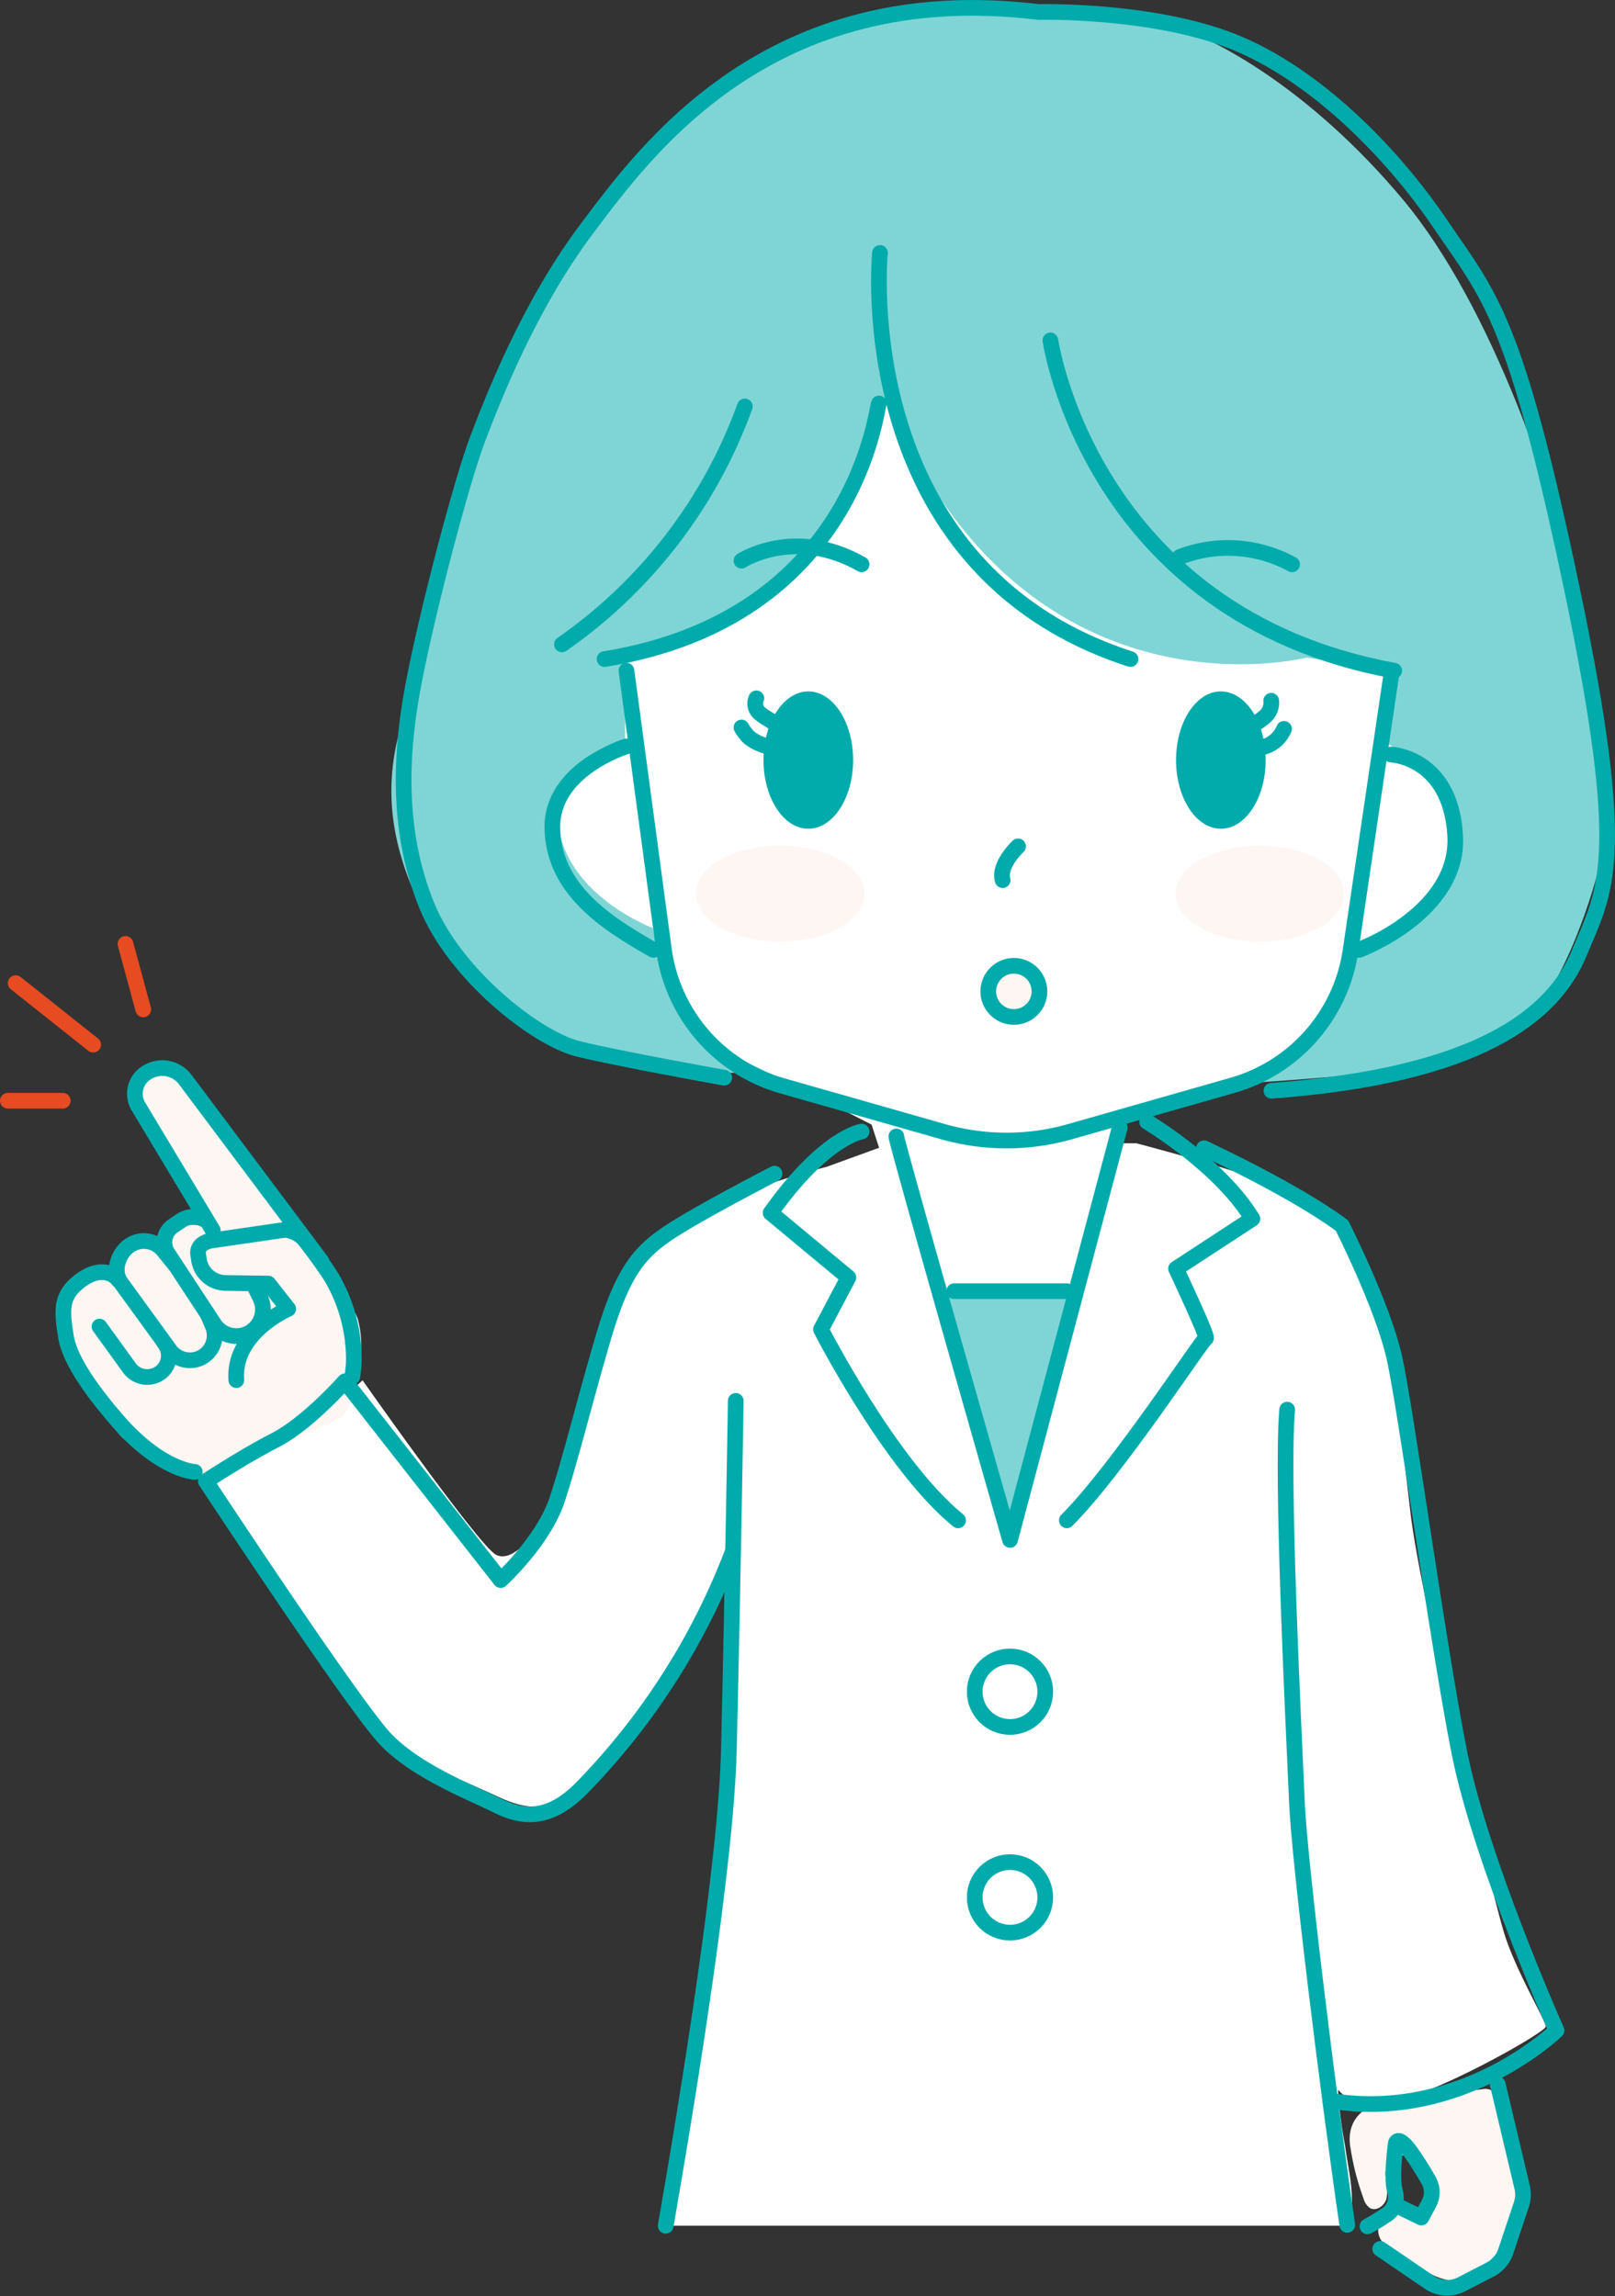 <svg xmlns="http://www.w3.org/2000/svg" width="205.894" height="292.791" viewBox="0 0 205.894 292.791">
  <rect x="0" y="0" width="205.894" height="292.791" fill="#333333" stroke="none"/>
  <g id="Asset_5" data-name="Asset 5" transform="translate(7.087 0.012)">
    <g id="Layer_3" data-name="Layer 3" transform="translate(1.04 1.137)">
      <path id="Path_624" data-name="Path 624" d="M103,323.87c-.032-.75-9.737,16.233-14.984,23.226s-8.242,10.74-15.236,7.492S59.293,349.1,57.3,346.346,35.82,314.379,35.82,314.379a80.847,80.847,0,0,1,8.992-5.493A51,51,0,0,0,55.3,301.394s14.737,20.981,16.983,22.229,5.991-3,7.99-9.239,4.995-21.479,8.242-25.472,2-4.5,8.489-8.242,17.481-6.5,17.481-6.5l8.242-3h31.216s14.485,3.746,20.477,6.5,6.994,6.5,9.491,12.738,3.746,17.235,4.995,27.969,10.488,48.949,11.988,53.692,5.246,10.986,5.246,11.736-14.984,9.239-20.477,9.737-5.991-2.245-5.991-1.5a54.414,54.414,0,0,0,.884,6.951c.284,2.138.8,4.362.868,6.517.054,1.586.086,3.692.086,3.692H93.944s2.481-15.713,3.307-21.409c1.667-11.463,3.178-22.958,4.314-34.491.965-9.748,1.849-19.641,1.431-29.448Z" transform="translate(-17.204 -126.531)" fill="#fff"/>
      <path id="Path_625" data-name="Path 625" d="M122.555,136.92s-10.986.75-18.231-2.245-16.983-9.989-20.477-16.731-6.5-14.737-3.746-24.727,9.491-40.959,14.984-50.7S115.814,11.3,129.549,6.058,165.01.56,174,2.06s22.476,9.737,33.966,23.478,19.48,37.958,22.476,51.195,4.244,23.976,3.494,29.469-4.244,15.986-7.744,20.981-10.241,7.492-15.482,8.741-21.726,2.245-21.726,2.245Z" transform="translate(-37.257 -1.264)" fill="#7fd5d5"/>
      <path id="Path_626" data-name="Path 626" d="M127.173,127.049v10.488s-9.737,2-8.489,10.986,11.988,12.985,11.988,12.985,1.747,6.994,3.494,9.737,4.743,6.243,6.243,6.5S158.6,186.6,158.6,186.6s17.288,53.328,17.781,52.953,13.724-52.824,13.724-52.824a103.941,103.941,0,0,1,13.489-5.493c6.5-2,10.986-5.247,13.489-9.989a51.654,51.654,0,0,0,3.494-7.99s9.989-3.746,12.985-10.74-9.491-14.737-9.491-14.737l1-8.992-10.986-1.747s-35.965,9.239-53.446-32.963c0,0-6.447,30.354-33.467,32.963Z" transform="translate(-55.61 -44.339)" fill="#fff"/>
      <path id="Path_627" data-name="Path 627" d="M209.43,306.63l17.256.488-8.087,30.4Z" transform="translate(-97.776 -142.983)" fill="#7fd5d5"/>
      <ellipse id="Ellipse_55" data-name="Ellipse 55" cx="10.74" cy="6.12" rx="10.74" ry="6.12" transform="translate(141.74 106.686)" fill="#fef6f3"/>
      <ellipse id="Ellipse_56" data-name="Ellipse 56" cx="10.74" cy="6.12" rx="10.74" ry="6.12" transform="translate(80.604 106.686)" fill="#fef6f3"/>
      <path id="Path_628" data-name="Path 628" d="M307.109,503.717a32.977,32.977,0,0,0,1.661,6.442,2.143,2.143,0,0,0,.815,1.206c.788.445,1.811-.257,2.085-1.12a6.512,6.512,0,0,0-.043-2.69,2.906,2.906,0,0,1,.648-2.524,2.305,2.305,0,0,1,3.076.434,6.71,6.71,0,0,1,1.313,3.14c.268,1.174.536,2.353.8,3.526-1.988,1.056-5.043-1.018-6.442.745a2.389,2.389,0,0,0,.129,2.787,7.089,7.089,0,0,0,2.331,1.844c1.04.606,2.079,1.206,3.119,1.811a7.905,7.905,0,0,0,3.365,1.313c1.983.123,3.735-1.249,5.091-2.7a15.15,15.15,0,0,0,4.223-8.012c.627-4.469-1.549-8.8-3.66-12.792a1.767,1.767,0,0,0-.729-.857,1.826,1.826,0,0,0-.991-.054c-5.23.713-18.156-.589-16.8,7.5Z" transform="translate(-143.059 -230.949)" fill="#fef6f3"/>
      <path id="Path_629" data-name="Path 629" d="M36.585,297.22c1.393-1.7,1.774-3.982,2.1-6.152a13.332,13.332,0,0,0-.113-6.34c-.541-1.543-3.237-5.359-4.116-6.731-1.618-2.529-11.886-16.243-16.254-21.929a11.61,11.61,0,0,0-3.462-3.521c-1.468-.772-3.617-.568-4.394.895-.632,1.2-.145,2.653.423,3.88C13.2,262.6,16.9,267.3,18.557,272.864a3.5,3.5,0,0,0-4.48,2.572,3.464,3.464,0,0,0-4.046.113,5.589,5.589,0,0,0-2.042,3.708,5.263,5.263,0,0,0-6.833,3.837,10.12,10.12,0,0,0,.788,4.823,34.186,34.186,0,0,0,4.2,8.248c.986,1.452,1.667,3.242,2.867,4.057,2.819,1.908,7.283,3.3,10.193,5.07" transform="translate(-1.082 -117.679)" fill="#fef6f3"/>
      <circle id="Ellipse_57" data-name="Ellipse 57" cx="3.264" cy="3.264" r="3.264" transform="translate(117.865 122.007)" fill="#fef6f3"/>
    </g>
    <g id="Layer_2" data-name="Layer 2" transform="translate(0.991 0.99)">
      <path id="Path_630" data-name="Path 630" d="M134.95,158.72l4.764,35.5a21.032,21.032,0,0,0,15.075,17.428l20.509,5.847a29.531,29.531,0,0,0,16.206,0l20.713-5.906a21.042,21.042,0,0,0,15.043-17.154l5.161-34.962" transform="translate(-63.161 -74.192)" fill="none" stroke="#01abab" stroke-linecap="round" stroke-linejoin="round" stroke-width="2"/>
      <path id="Path_631" data-name="Path 631" d="M226.336,200.51s-2.529,2.342-1.967,4.309" transform="translate(-104.622 -93.586)" fill="none" stroke="#01abab" stroke-linecap="round" stroke-linejoin="round" stroke-width="2"/>
      <ellipse id="Ellipse_58" data-name="Ellipse 58" cx="5.713" cy="8.757" rx="5.713" ry="8.757" transform="translate(141.853 87.165)" fill="#01abab"/>
      <ellipse id="Ellipse_59" data-name="Ellipse 59" cx="5.713" cy="8.757" rx="5.713" ry="8.757" transform="translate(89.26 87.165)" fill="#01abab"/>
      <path id="Path_632" data-name="Path 632" d="M283.86,168.931a6.029,6.029,0,0,0,1.72-1.168,2.3,2.3,0,0,0,.675-1.9" transform="translate(-132.27 -77.505)" fill="none" stroke="#01abab" stroke-linecap="round" stroke-linejoin="round" stroke-width="2"/>
      <path id="Path_633" data-name="Path 633" d="M285.94,174.929a3.958,3.958,0,0,0,2.915-2.379" transform="translate(-133.235 -80.61)" fill="none" stroke="#01abab" stroke-linecap="round" stroke-linejoin="round" stroke-width="2"/>
      <path id="Path_634" data-name="Path 634" d="M165.692,165.29a1.613,1.613,0,0,0,.514,1.961c.552.488,1.259.772,1.811,1.254" transform="translate(-77.349 -77.241)" fill="none" stroke="#01abab" stroke-linecap="round" stroke-linejoin="round" stroke-width="2"/>
      <path id="Path_635" data-name="Path 635" d="M162.31,172.23a5.613,5.613,0,0,0,1,1.3,6.164,6.164,0,0,0,2.347,1.109" transform="translate(-75.859 -80.462)" fill="none" stroke="#01abab" stroke-linecap="round" stroke-linejoin="round" stroke-width="2"/>
      <path id="Path_636" data-name="Path 636" d="M195.143,59.31s-4.025,40.177,31.935,51.79" transform="translate(-91.034 -28.056)" fill="none" stroke="#01abab" stroke-linecap="round" stroke-linejoin="round" stroke-width="2"/>
      <path id="Path_637" data-name="Path 637" d="M235.8,80.11s5.059,34.995,43.832,42.127" transform="translate(-109.965 -37.709)" fill="none" stroke="#01abab" stroke-linecap="round" stroke-linejoin="round" stroke-width="2"/>
      <path id="Path_638" data-name="Path 638" d="M266.56,130.678a17.011,17.011,0,0,1,14.33.938" transform="translate(-124.241 -60.652)" fill="none" stroke="#01abab" stroke-linecap="round" stroke-linejoin="round" stroke-width="2"/>
      <path id="Path_639" data-name="Path 639" d="M162.31,130.95s6.8-4.4,15.316.466" transform="translate(-75.859 -60.457)" fill="none" stroke="#01abab" stroke-linecap="round" stroke-linejoin="round" stroke-width="2"/>
      <path id="Path_640" data-name="Path 640" d="M164.714,95.13c-.332.279-2.674,27.347-34.984,32.594" transform="translate(-60.738 -44.68)" fill="none" stroke="#01abab" stroke-linecap="round" stroke-linejoin="round" stroke-width="2"/>
      <path id="Path_641" data-name="Path 641" d="M142.917,95.83A63.078,63.078,0,0,1,119.6,126.173" transform="translate(-56.037 -45.005)" fill="none" stroke="#01abab" stroke-linecap="round" stroke-linejoin="round" stroke-width="2"/>
      <path id="Path_642" data-name="Path 642" d="M122.813,137.415s-13.114-2.342-18.542-3.655-15.825-9.523-19.384-18.3-3.558-18.231-1.779-27.781,6.275-26.506,8.242-31.656S97.9,38.98,105.305,29.146,128.44-2.7,162.9,1.52c0,0,14.33-.375,24.727,3.746s20.23,14.046,26.506,23.317,9.459,11.7,16.763,46.543,4.212,38.4.938,46.356-12.765,15.638-39.255,17.6" transform="translate(-38.559 -0.99)" fill="none" stroke="#01abab" stroke-linecap="round" stroke-linejoin="round" stroke-width="2"/>
      <path id="Path_643" data-name="Path 643" d="M126.766,176.72s-9.636,2.915-9.448,10.5,6.554,11.892,12.878,15.45" transform="translate(-54.977 -82.546)" fill="none" stroke="#01abab" stroke-linecap="round" stroke-linejoin="round" stroke-width="2"/>
      <path id="Path_644" data-name="Path 644" d="M313.289,178.67s7.524.279,8.178,10.209S309.2,203.584,309.2,203.584" transform="translate(-144.03 -83.451)" fill="none" stroke="#01abab" stroke-linecap="round" stroke-linejoin="round" stroke-width="2"/>
      <path id="Path_645" data-name="Path 645" d="M199.159,268.565c-.123.375,14.491,51.452,14.491,51.452l13.982-52.578" transform="translate(-92.96 -124.648)" fill="none" stroke="#01abab" stroke-linecap="round" stroke-linejoin="round" stroke-width="2"/>
      <path id="Path_646" data-name="Path 646" d="M180.842,268.38s-4.662.627-11.6,10.364l9.914,8.242-3.494,6.618s8.864,17.358,17.481,24.351" transform="translate(-79.075 -125.085)" fill="none" stroke="#01abab" stroke-linecap="round" stroke-linejoin="round" stroke-width="2"/>
      <path id="Path_647" data-name="Path 647" d="M249.946,266.05s9.239,5.493,13.424,12.363l-9.737,6.367s4.185,8.864,3.81,8.864-11.238,16.731-17.733,23.226" transform="translate(-111.78 -124.003)" fill="none" stroke="#01abab" stroke-linecap="round" stroke-linejoin="round" stroke-width="2"/>
      <line id="Line_50" data-name="Line 50" x2="14.362" transform="translate(113.568 163.649)" fill="none" stroke="#01abab" stroke-linecap="round" stroke-linejoin="round" stroke-width="2"/>
      <path id="Path_648" data-name="Path 648" d="M272.33,272.34s11.361,5.246,17.6,9.866c0,0,5.182,10.241,6.651,16.731s5.589,36.838,8.333,50.573,12.363,35.337,12.363,35.337-11.988,11.613-28.6,8.992" transform="translate(-126.918 -126.922)" fill="none" stroke="#01abab" stroke-linecap="round" stroke-linejoin="round" stroke-width="2"/>
      <path id="Path_649" data-name="Path 649" d="M311.24,519.443a21.673,21.673,0,0,0,2.245-1.372,2.653,2.653,0,0,0,1.249-3.124c-.5-1.876.123-6.12.123-6.12s.252-1.125,1.876,1.125c.868,1.206,1.7,2.588,2.294,3.617a3.059,3.059,0,0,1,.037,2.974l-.959,1.779-2.562-1.249" transform="translate(-144.976 -236.544)" fill="none" stroke="#01abab" stroke-linecap="round" stroke-linejoin="round" stroke-width="2"/>
      <path id="Path_650" data-name="Path 650" d="M314.27,516.071l6.243,4.255a4.049,4.049,0,0,0,4.148.252l3.628-1.876a4.057,4.057,0,0,0,1.983-2.32l1.988-5.959a4.008,4.008,0,0,0,.1-2.219l-3.108-13.114" transform="translate(-146.383 -230.3)" fill="none" stroke="#01abab" stroke-linecap="round" stroke-linejoin="round" stroke-width="2"/>
      <circle id="Ellipse_60" data-name="Ellipse 60" cx="4.496" cy="4.496" r="4.496" transform="translate(116.189 210.224)" fill="none" stroke="#01abab" stroke-linecap="round" stroke-linejoin="round" stroke-width="2"/>
      <circle id="Ellipse_61" data-name="Ellipse 61" cx="4.496" cy="4.496" r="4.496" transform="translate(116.189 236.452)" fill="none" stroke="#01abab" stroke-linecap="round" stroke-linejoin="round" stroke-width="2"/>
      <path id="Path_651" data-name="Path 651" d="M299.609,438.5c-2.551-17.546-6.083-46.393-6.409-53.757-.5-11.238-2-41.581-1.249-50.2" transform="translate(-135.929 -155.794)" fill="none" stroke="#01abab" stroke-linecap="round" stroke-linejoin="round" stroke-width="2"/>
      <path id="Path_652" data-name="Path 652" d="M153.218,332.45c0,.375-.375,23.349-.874,44.453-.338,14.341-5.059,43.489-8.055,60.745" transform="translate(-67.496 -154.819)" fill="none" stroke="#01abab" stroke-linecap="round" stroke-linejoin="round" stroke-width="2"/>
      <path id="Path_653" data-name="Path 653" d="M107.387,278.4s-10.188,5.246-13.81,7.744-5.67,5.118-8.081,13.36-4.035,14.984-5.782,20.354-7.24,10.364-7.24,10.364L52.618,304.874s-4.743,5.37-8.864,7.492-8.864,5.247-8.864,5.247,18.982,28.848,22.974,32.963,10.863,6.742,14.11,8.365,6.742,2.122,11.115-2.5a87.746,87.746,0,0,0,19.019-29.968" transform="translate(-16.723 -129.735)" fill="none" stroke="#01abab" stroke-linecap="round" stroke-linejoin="round" stroke-width="2"/>
      <g id="Group_336" data-name="Group 336" transform="translate(0 135.205)">
        <path id="Path_654" data-name="Path 654" d="M52.691,310.49c.086-.584.155-1.2.193-1.854a20.581,20.581,0,0,0-3.076-11.2c-1.629-2.438-3.339-4.582-3.339-4.582A3.971,3.971,0,0,0,44.1,291.76l-9.528,1.388c-1.056.252-1.667.863-1.533,1.752l.1.675a3.473,3.473,0,0,0,3.387,2.958l5.461.08,2.535,3.226s-7.079,3.033-6.618,9.084" transform="translate(-15.854 -271.14)" fill="none" stroke="#01abab" stroke-linecap="round" stroke-linejoin="round" stroke-width="2"/>
        <path id="Path_655" data-name="Path 655" d="M41.788,277.922,24.446,254.771a3.667,3.667,0,0,0-4.727-1.034h0a3.163,3.163,0,0,0-1.243,4.475l9.453,15.74" transform="translate(-8.884 -253.283)" fill="none" stroke="#01abab" stroke-linecap="round" stroke-linejoin="round" stroke-width="2"/>
        <path id="Path_656" data-name="Path 656" d="M30.2,289.056h0a3,3,0,0,0-2.931.016l-1.12.75a2.529,2.529,0,0,0-.707,3.489l5.932,9.041a3.381,3.381,0,0,0,4.652.991h0a3.389,3.389,0,0,0,1.222-4.325l-.686-1.409" transform="translate(-12.146 -269.712)" fill="none" stroke="#01abab" stroke-linecap="round" stroke-linejoin="round" stroke-width="2"/>
        <path id="Path_657" data-name="Path 657" d="M21.085,297.4l-1.463-1.8a3.19,3.19,0,0,0-3.9-.836h0c-1.758.884-2.658,3.376-1.5,4.968l6.243,8.6a3.157,3.157,0,0,0,3.864,1.018h0a3.159,3.159,0,0,0,1.6-4.1l-.616-1.458" transform="translate(-6.89 -272.378)" fill="none" stroke="#01abab" stroke-linecap="round" stroke-linejoin="round" stroke-width="2"/>
        <path id="Path_658" data-name="Path 658" d="M8.022,302.85c-.745-1.007-2.551-1.747-4.973.134s-2.262,3.676-1.731,7.053c.5,3.21,3.783,7.513,6.6,10.756,5.514,6.35,9.828,6.5,9.828,6.5" transform="translate(-0.991 -275.81)" fill="none" stroke="#01abab" stroke-linecap="round" stroke-linejoin="round" stroke-width="2"/>
        <path id="Path_659" data-name="Path 659" d="M9.59,314.78l3.821,5.284a2.8,2.8,0,0,0,3.537.836h0a2.674,2.674,0,0,0,.938-4" transform="translate(-4.982 -281.823)" fill="none" stroke="#01abab" stroke-linecap="round" stroke-linejoin="round" stroke-width="2"/>
      </g>
      <circle id="Ellipse_62" data-name="Ellipse 62" cx="3.264" cy="3.264" r="3.264" transform="translate(117.914 122.154)" fill="none" stroke="#01abab" stroke-linecap="round" stroke-linejoin="round" stroke-width="2"/>
      <line id="Line_51" data-name="Line 51" x1="2.262" y1="8.353" transform="translate(7.922 119.363)" fill="none" stroke="#e74b21" stroke-linecap="round" stroke-width="2"/>
      <line id="Line_52" data-name="Line 52" x1="9.877" y1="7.847" transform="translate(-6.078 124.363)" fill="none" stroke="#e74b21" stroke-linecap="round" stroke-width="2"/>
      <line id="Line_53" data-name="Line 53" x1="7" y2="0.001" transform="translate(-7.078 139.362)" fill="none" stroke="#e74b21" stroke-linecap="round" stroke-width="2"/>
    </g>
  </g>
</svg>

